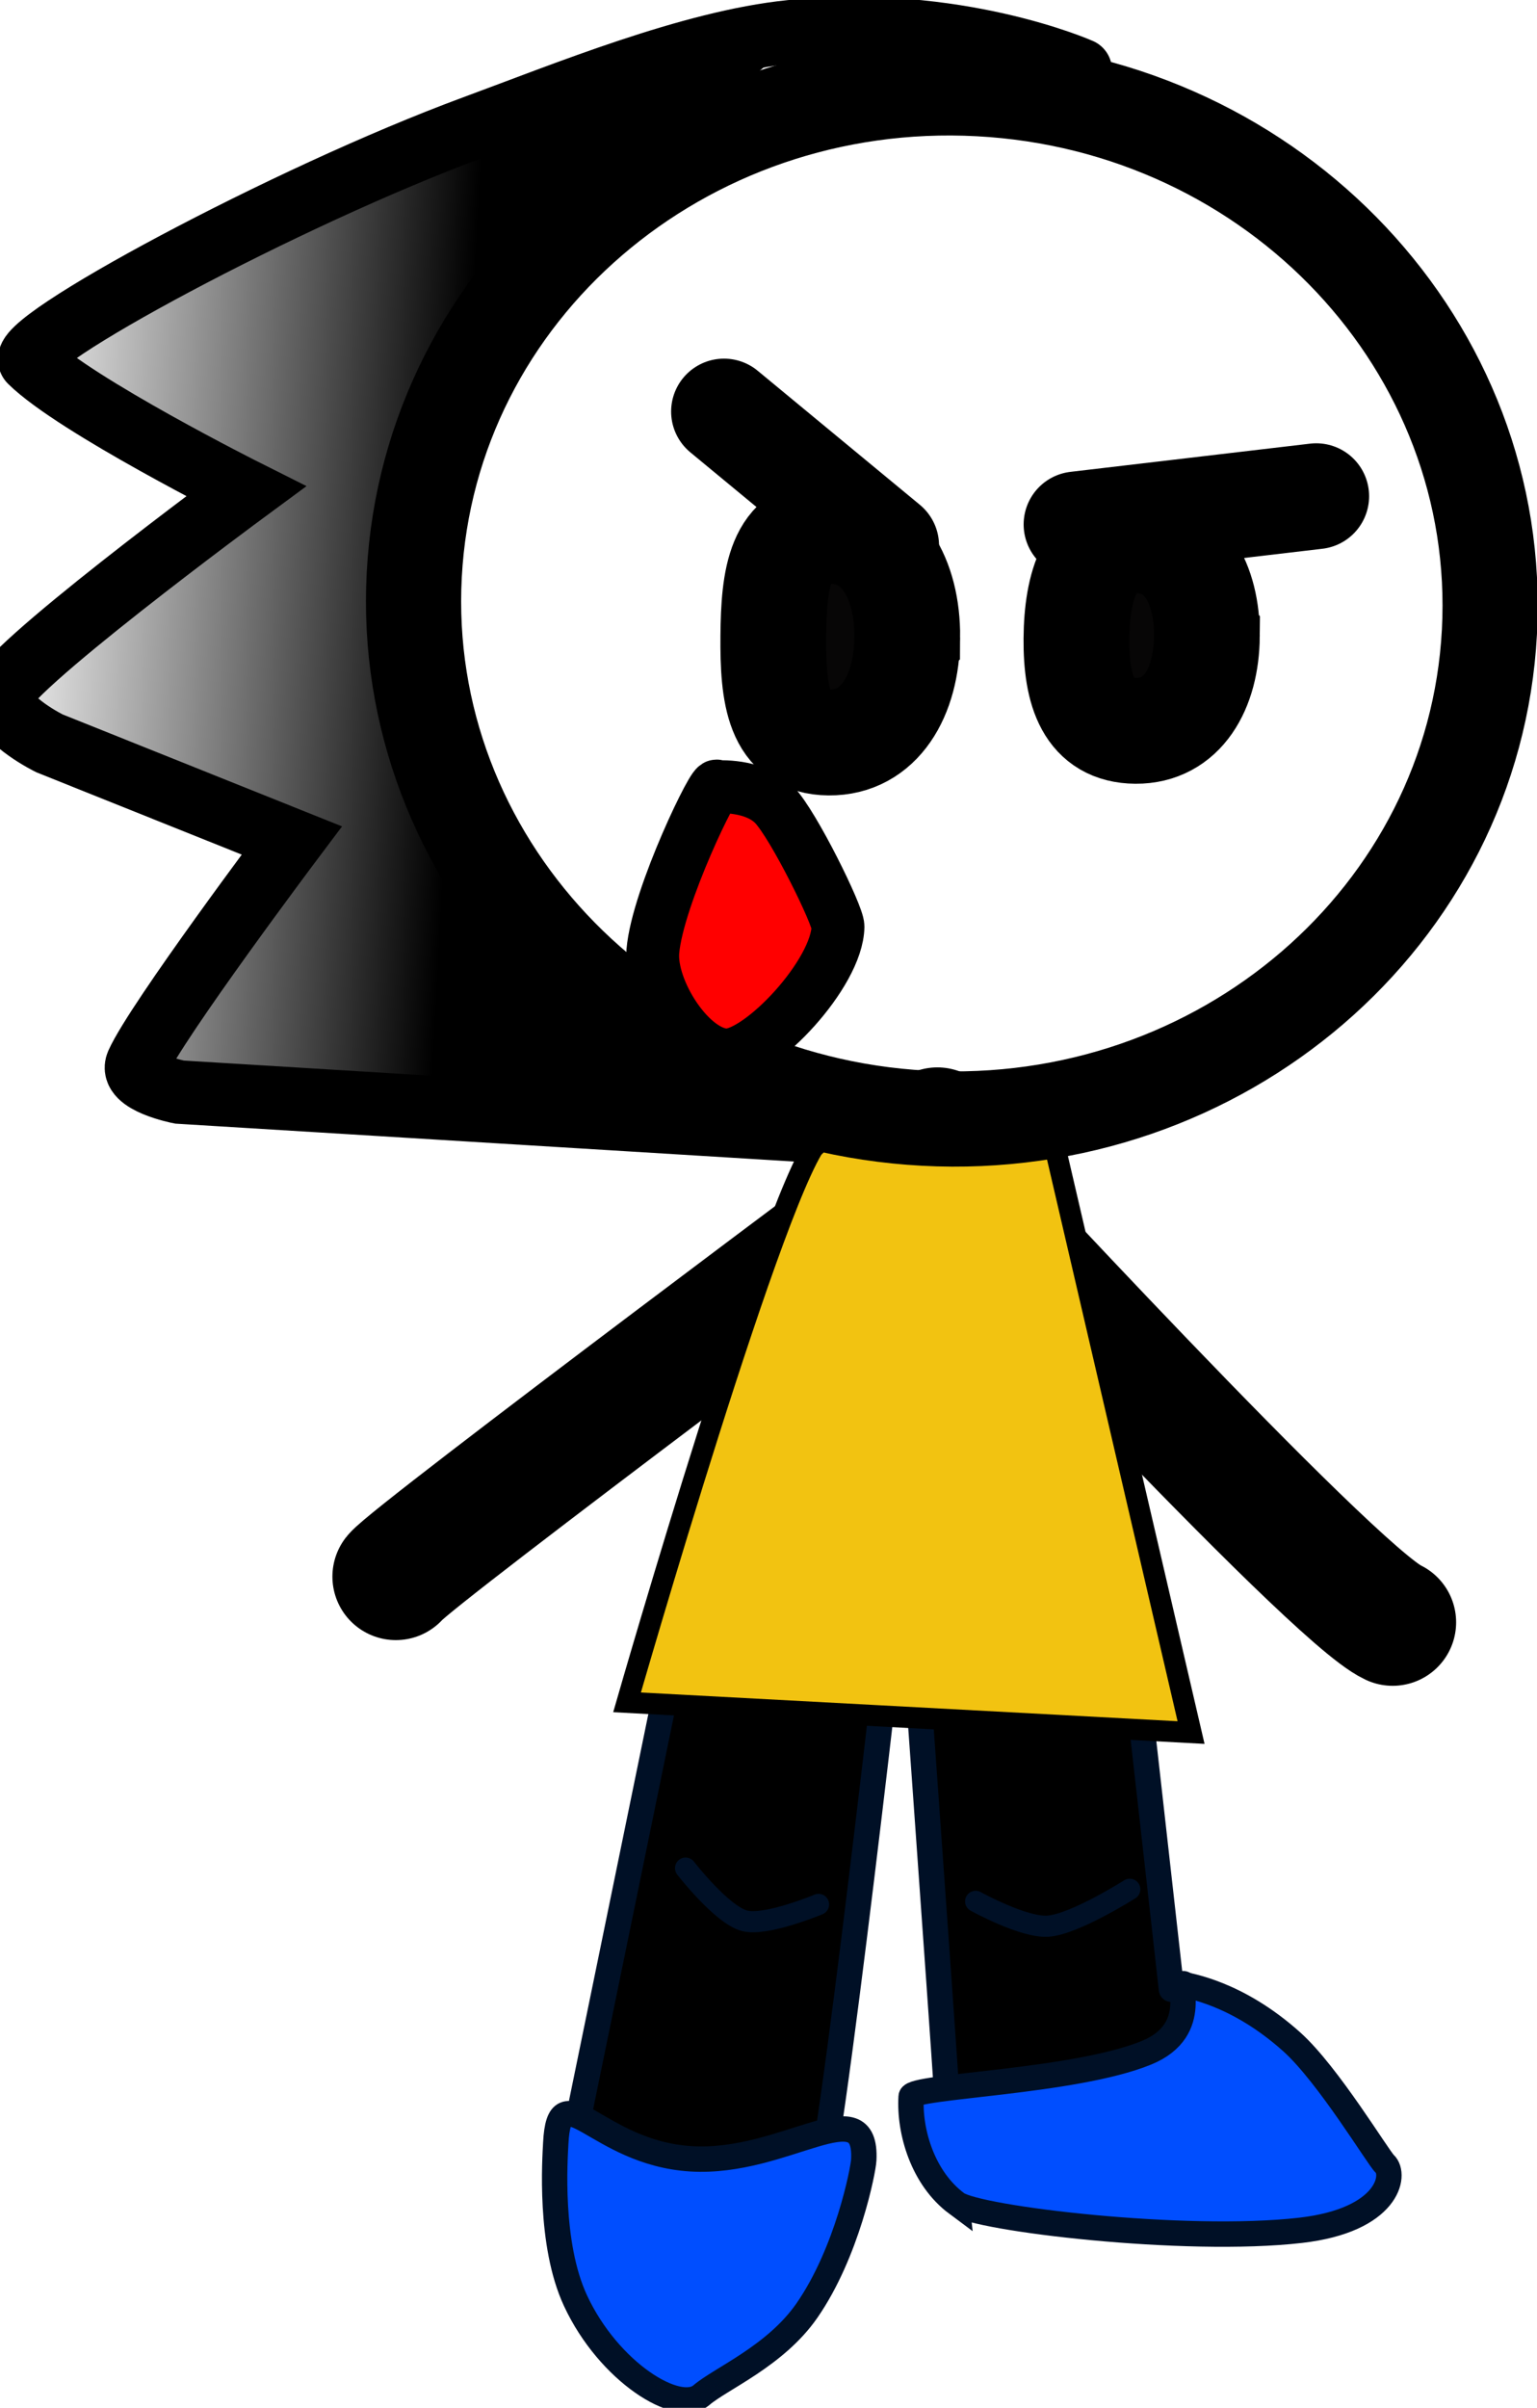 <svg version="1.1" xmlns="http://www.w3.org/2000/svg" xmlns:xlink="http://www.w3.org/1999/xlink" width="72.668" height="113.761" viewBox="0,0,72.668,113.761"><defs><linearGradient x1="212.76" y1="167.331" x2="190.355" y2="166.138" gradientUnits="userSpaceOnUse" id="color-1"><stop offset="0" stop-color="#000000"/><stop offset="1" stop-color="#000000" stop-opacity="0"/></linearGradient></defs><g transform="translate(-191.256,-136.105)"><g data-paper-data="{&quot;isPaintingLayer&quot;:true}" stroke-miterlimit="10" stroke-dasharray="" stroke-dashoffset="0" style="mix-blend-mode: normal"><path d="M234.588,205.401l0.986,-15.866" fill="none" fill-rule="nonzero" stroke="#000000" stroke-width="6" stroke-linecap="round" stroke-linejoin="miter"/><path d="M209.972,210.594c0.763,-0.977 25.549,-19.456 25.549,-19.456c0,0 18.687,20.274 21.579,21.615" fill="none" fill-rule="nonzero" stroke="#000000" stroke-width="6" stroke-linecap="round" stroke-linejoin="miter"/><path d="M243.719,204.103l2.923,25.988c0,0 7.063,0.413 6.895,7.513c-0.01,0.405 -0.11,2.392 -3.027,2.974c-2.795,0.557 -8.365,-0.275 -10.401,-0.591c-0.945,-0.147 -2.385,-0.788 -3.306,-1.885c-0.927,-1.105 -0.827,-2.711 -0.826,-3.614c0,-0.368 -2.079,-29.307 -2.079,-29.307" fill="#000000" fill-rule="evenodd" stroke="#001026" stroke-width="1.2" stroke-linecap="round" stroke-linejoin="round"/><path d="M233.758,209.711c0,0 -3.384,30.232 -4.001,30.331c-1.772,0.286 -11.482,-2.278 -11.482,-2.278l6.242,-30.395" data-paper-data="{&quot;index&quot;:null}" fill="#000000" fill-rule="evenodd" stroke="#001026" stroke-width="1.2" stroke-linecap="round" stroke-linejoin="round"/><path d="M232.094,238.158c-0.025,0.491 -0.783,4.371 -2.691,7.118c-1.488,2.143 -4.066,3.205 -4.983,3.989c-1.098,0.939 -4.379,-1.082 -5.953,-4.457c-1.257,-2.697 -0.972,-6.711 -0.935,-7.447c0.171,-3.401 1.928,0.465 6.391,0.74c4.463,0.275 8.342,-3.344 8.171,0.057z" fill="#004eff" fill-rule="nonzero" stroke="#001026" stroke-width="1.2" stroke-linecap="butt" stroke-linejoin="miter"/><path d="M220.902,216.534c0,0 7.234,-25.131 9.192,-26.704c0.575,-0.462 10.922,-0.039 10.922,-0.039l6.552,28.171z" fill="#f2c311" fill-rule="nonzero" stroke="#000000" stroke-width="1" stroke-linecap="butt" stroke-linejoin="miter"/><path d="M236.494,240.216c-1.606,-1.193 -2.26,-3.398 -2.16,-5.055c0.031,-0.507 7.686,-0.668 11.119,-2.068c2.713,-1.106 1.286,-3.628 1.822,-3.228c0.111,0.083 2.413,0.339 5.06,2.715c1.718,1.542 4.077,5.466 4.389,5.757c0.551,0.512 0.177,2.665 -3.975,3.142c-5.472,0.629 -15.294,-0.55 -16.255,-1.264z" fill="#004eff" fill-rule="nonzero" stroke="#001026" stroke-width="1.2" stroke-linecap="butt" stroke-linejoin="miter"/><path d="M229.956,226.082c0,0 -2.498,1.046 -3.509,0.77c-1.08,-0.294 -2.777,-2.485 -2.777,-2.485" fill="none" fill-rule="nonzero" stroke="#001026" stroke-width="1" stroke-linecap="round" stroke-linejoin="miter"/><path d="M244.67,225.367c0,0 -2.587,1.643 -3.855,1.742c-1.149,0.09 -3.431,-1.171 -3.431,-1.171" fill="none" fill-rule="nonzero" stroke="#001026" stroke-width="1" stroke-linecap="round" stroke-linejoin="miter"/><g fill-rule="nonzero" stroke-linejoin="miter"><path d="M261.674,165.969c-0.715,13.432 -12.674,23.715 -26.711,22.967c-14.037,-0.747 -24.837,-12.242 -24.121,-25.674c0.715,-13.432 12.674,-23.715 26.711,-22.967c14.037,0.747 24.837,12.242 24.121,25.674z" fill="none" stroke="#000000" stroke-width="4.5" stroke-linecap="butt"/><path d="M229.132,189.501l-29.394,-1.799c0,0 -2.383,-0.467 -1.989,-1.349c0.904,-2.022 7.303,-10.539 7.303,-10.539l-11.458,-4.589c0,0 -2.078,-1.016 -2.339,-2.13c-0.242,-1.037 11.633,-9.779 11.633,-9.779c0,0 -8.063,-4.044 -10.194,-6.141c-0.837,-0.824 12.107,-7.796 20.961,-11.058c4.333,-1.596 10.254,-4.033 14.977,-4.512c7.831,-0.796 13.698,1.812 13.698,1.812" fill="none" stroke="#000000" stroke-width="3" stroke-linecap="round"/><path d="M197.872,187.602c0,0 -0.455,-1.43 0.876,-3.295c1.667,-2.336 7.172,-5.298 5.646,-7.744c-1.977,-3.169 -14.593,-3.382 -12.838,-7.141c1.441,-3.087 10.989,-8.05 11.099,-10.118c0.11,-2.064 -4.518,-1.051 -6.988,-3.938c-3.512,-4.105 -1.716,-4.015 -1.716,-4.015c0,0 12.101,-6.839 17.919,-8.979c5.459,-2.008 15.979,-3.492 15.979,-3.492c0,0 -15.645,12.933 -18.201,20.857c-2.834,8.784 13.712,28.287 13.712,28.287z" data-paper-data="{&quot;index&quot;:null}" fill="url(#color-1)" stroke="none" stroke-width="0" stroke-linecap="butt"/><path d="M234.15,166.215c-0.022,2.761 -1.313,4.99 -3.706,4.971c-2.393,-0.019 -2.649,-2.26 -2.627,-5.021c0.022,-2.761 0.313,-4.998 2.706,-4.979c2.393,0.019 3.649,2.268 3.627,5.029z" fill="#070606" stroke="#000000" stroke-width="5" stroke-linecap="butt"/><path d="M248.317,166.161c-0.02,2.485 -1.16,4.491 -3.369,4.473c-2.209,-0.018 -2.819,-1.871 -2.799,-4.356c0.02,-2.485 0.661,-4.662 2.87,-4.644c2.209,0.018 3.317,2.041 3.297,4.526z" fill="#070606" stroke="#000000" stroke-width="5" stroke-linecap="butt"/></g><path d="M225.486,155.549l7.667,6.333" fill="none" fill-rule="nonzero" stroke="#000000" stroke-width="5" stroke-linecap="round" stroke-linejoin="miter"/><path d="M253.486,159.549l-11.333,1.333" fill="none" fill-rule="nonzero" stroke="#000000" stroke-width="5" stroke-linecap="round" stroke-linejoin="miter"/><path d="M225.619,185.949c-1.691,0 -3.651,-3.048 -3.497,-4.896c0.215,-2.577 3.03,-8.342 3.03,-7.771c0,0 1.766,-0.138 2.714,0.849c0.916,0.955 3.016,5.226 3.009,5.75c-0.03,2.217 -3.665,6.067 -5.256,6.067z" fill="#ff0000" fill-rule="nonzero" stroke="#000000" stroke-width="2.5" stroke-linecap="butt" stroke-linejoin="miter"/></g></g></svg>
